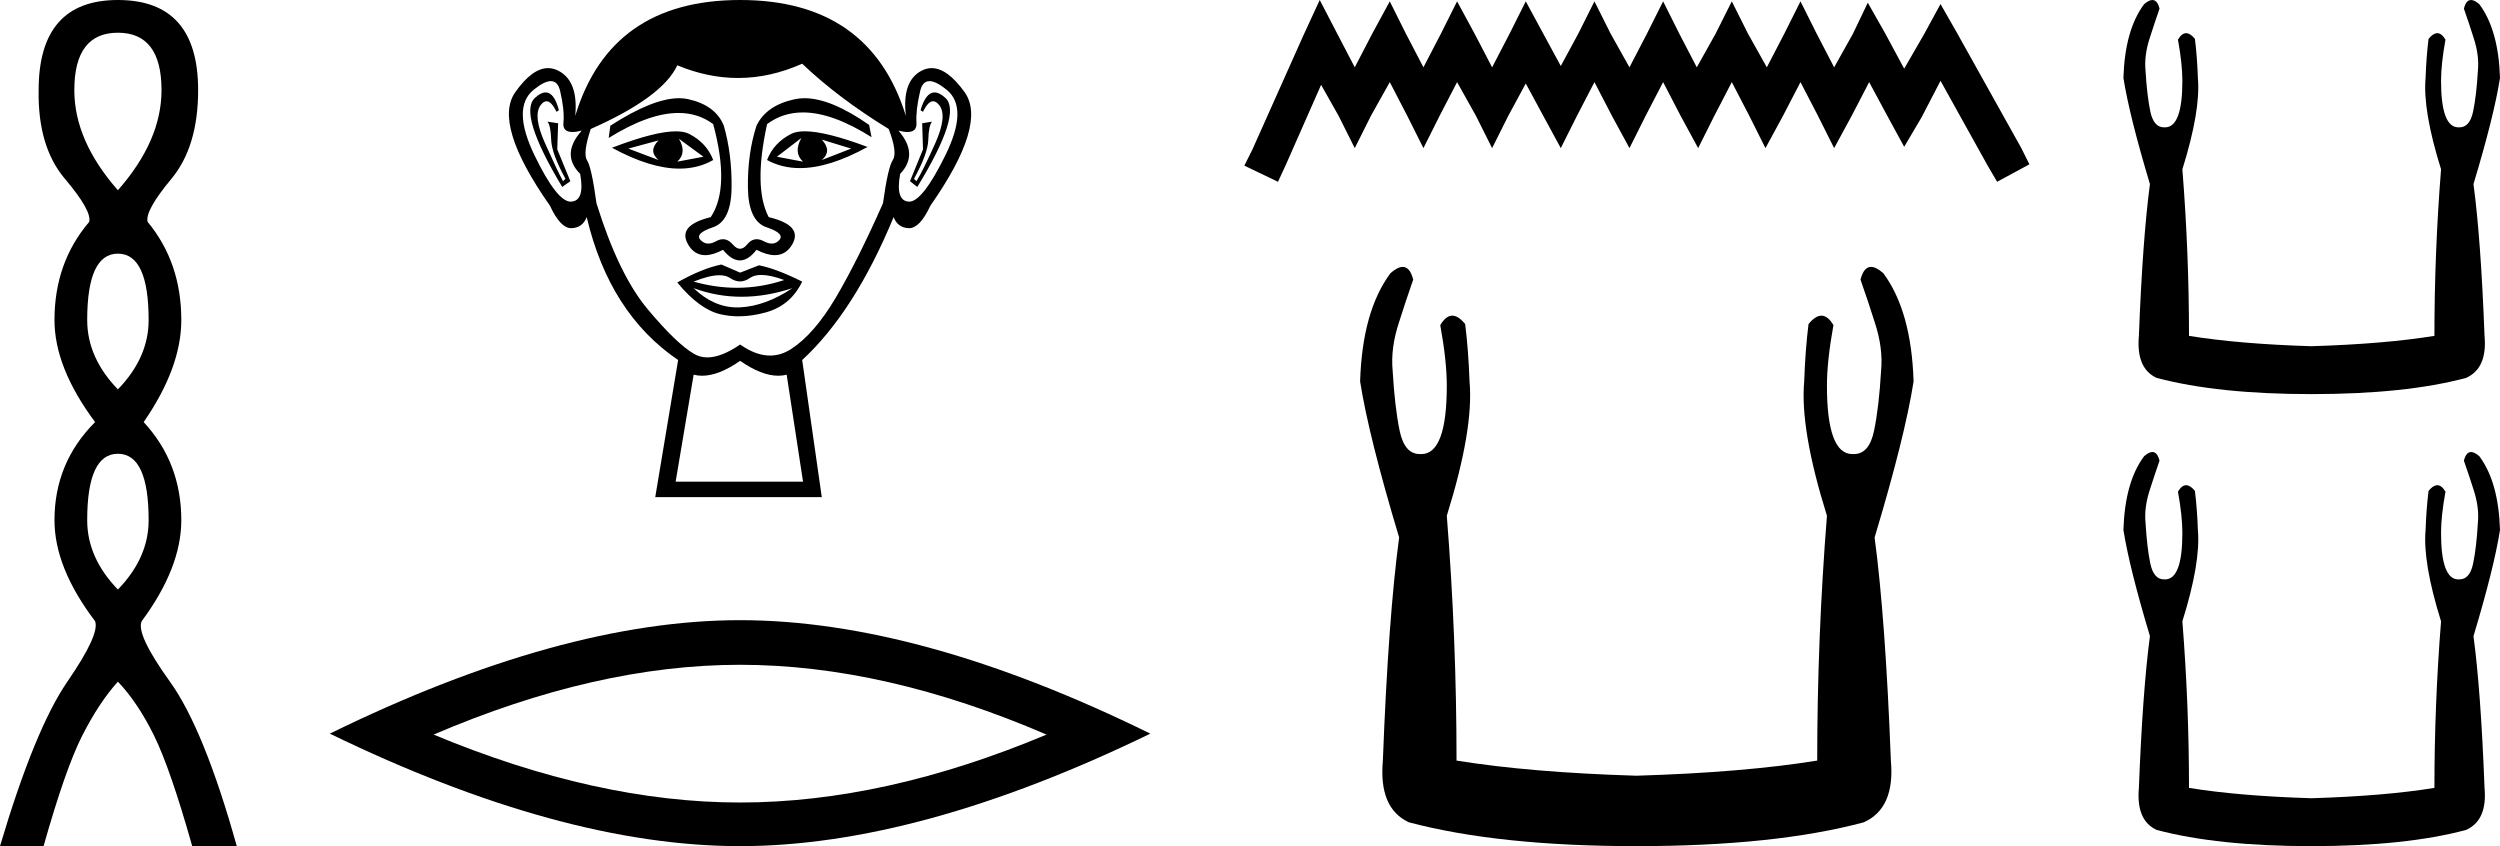 <?xml version='1.0' encoding='UTF-8' standalone='yes'?><svg xmlns='http://www.w3.org/2000/svg' xmlns:xlink='http://www.w3.org/1999/xlink' width='53.183' height='18.0' ><path d='M 2.508 0.696 Q 3.436 0.696 3.436 1.918 Q 3.436 2.993 2.508 4.047 Q 1.581 2.993 1.581 1.918 Q 1.581 0.696 2.508 0.696 ZM 2.508 5.396 Q 3.162 5.396 3.162 6.808 Q 3.162 7.609 2.508 8.283 Q 1.855 7.609 1.855 6.808 Q 1.855 5.396 2.508 5.396 ZM 2.508 9.653 Q 3.162 9.653 3.162 11.066 Q 3.162 11.867 2.508 12.541 Q 1.855 11.867 1.855 11.066 Q 1.855 9.653 2.508 9.653 ZM 2.508 0.0 Q 0.822 0.0 0.822 1.918 Q 0.801 3.119 1.381 3.804 Q 1.96 4.489 1.897 4.721 Q 1.159 5.585 1.159 6.808 Q 1.159 7.82 2.023 8.979 Q 1.159 9.843 1.159 11.066 Q 1.159 12.077 2.023 13.215 Q 2.129 13.489 1.433 14.501 Q 0.738 15.513 0.0 18 L 0.927 18 Q 1.391 16.356 1.749 15.65 Q 2.108 14.944 2.508 14.501 Q 2.93 14.944 3.278 15.65 Q 3.625 16.356 4.089 18 L 5.037 18 Q 4.342 15.513 3.615 14.501 Q 2.888 13.489 3.014 13.215 Q 3.857 12.077 3.857 11.066 Q 3.857 9.843 3.056 8.979 Q 3.857 7.82 3.857 6.808 Q 3.857 5.585 3.141 4.721 Q 3.077 4.489 3.646 3.804 Q 4.215 3.119 4.215 1.918 Q 4.215 0.0 2.508 0.0 Z' style='fill:#000000;stroke:none' /><path d='M 14.009 2.987 Q 13.783 3.213 14.009 3.404 L 13.366 3.161 L 14.009 2.987 ZM 17.482 2.97 L 18.107 3.161 L 17.482 3.404 Q 17.708 3.213 17.482 2.97 ZM 14.443 2.952 L 14.964 3.334 L 14.408 3.439 Q 14.617 3.247 14.443 2.952 ZM 17.048 2.935 L 17.048 2.935 Q 16.874 3.247 17.083 3.439 L 16.527 3.334 L 17.048 2.935 ZM 17.12 2.793 Q 16.939 2.793 16.831 2.848 Q 16.457 3.039 16.318 3.404 Q 16.631 3.576 17.016 3.576 Q 17.639 3.576 18.455 3.126 Q 17.566 2.793 17.12 2.793 ZM 14.378 2.794 Q 13.929 2.794 13.019 3.143 Q 13.833 3.587 14.454 3.587 Q 14.853 3.587 15.172 3.404 Q 15.033 3.039 14.66 2.848 Q 14.555 2.794 14.378 2.794 ZM 11.607 1.966 Q 11.505 1.966 11.378 2.084 Q 11.022 2.414 11.96 3.977 L 12.133 3.855 L 11.855 3.178 L 11.873 2.622 L 11.647 2.588 L 11.647 2.588 Q 11.716 2.674 11.725 2.97 Q 11.734 3.265 12.029 3.803 L 11.977 3.855 Q 11.855 3.63 11.595 3.048 Q 11.334 2.466 11.499 2.24 Q 11.562 2.154 11.627 2.154 Q 11.731 2.154 11.838 2.379 L 11.89 2.344 Q 11.79 1.966 11.607 1.966 ZM 19.881 1.966 Q 19.695 1.966 19.583 2.344 L 19.635 2.379 Q 19.743 2.154 19.85 2.154 Q 19.916 2.154 19.983 2.24 Q 20.156 2.466 19.896 3.048 Q 19.635 3.63 19.496 3.855 L 19.444 3.803 Q 19.74 3.265 19.748 2.97 Q 19.757 2.674 19.826 2.588 L 19.826 2.588 L 19.618 2.622 L 19.635 3.178 L 19.358 3.855 L 19.514 3.977 Q 20.469 2.414 20.113 2.084 Q 19.985 1.966 19.881 1.966 ZM 11.718 1.726 Q 11.867 1.726 11.916 1.936 Q 12.012 2.344 11.986 2.614 Q 11.967 2.808 12.178 2.808 Q 12.26 2.808 12.376 2.779 L 12.376 2.779 Q 11.925 3.282 12.342 3.699 Q 12.446 4.272 12.151 4.289 Q 12.146 4.29 12.141 4.29 Q 11.847 4.29 11.369 3.3 Q 10.883 2.292 11.352 1.91 Q 11.578 1.726 11.718 1.726 ZM 19.773 1.726 Q 19.912 1.726 20.139 1.91 Q 20.608 2.292 20.113 3.3 Q 19.626 4.29 19.341 4.29 Q 19.336 4.29 19.332 4.289 Q 19.045 4.272 19.149 3.699 Q 19.549 3.282 19.114 2.779 L 19.114 2.779 Q 19.226 2.808 19.305 2.808 Q 19.509 2.808 19.496 2.614 Q 19.479 2.344 19.575 1.936 Q 19.624 1.726 19.773 1.726 ZM 17.114 2.089 Q 17.007 2.089 16.909 2.11 Q 16.301 2.24 16.093 2.674 Q 15.902 3.265 15.91 3.986 Q 15.919 4.706 16.31 4.836 Q 16.701 4.967 16.579 5.106 Q 16.512 5.182 16.418 5.182 Q 16.342 5.182 16.249 5.132 Q 16.169 5.089 16.099 5.089 Q 15.984 5.089 15.893 5.201 Q 15.819 5.292 15.743 5.292 Q 15.667 5.292 15.589 5.201 Q 15.493 5.089 15.379 5.089 Q 15.309 5.089 15.233 5.132 Q 15.144 5.182 15.068 5.182 Q 14.975 5.182 14.903 5.106 Q 14.773 4.967 15.164 4.836 Q 15.554 4.706 15.563 3.994 Q 15.572 3.282 15.398 2.674 Q 15.224 2.24 14.643 2.11 Q 14.551 2.089 14.447 2.089 Q 13.891 2.089 12.984 2.674 L 12.949 2.935 Q 13.804 2.403 14.433 2.403 Q 14.853 2.403 15.172 2.64 Q 15.537 3.994 15.12 4.619 Q 14.408 4.793 14.634 5.193 Q 14.767 5.428 15.003 5.428 Q 15.167 5.428 15.381 5.314 Q 15.563 5.54 15.741 5.54 Q 15.919 5.54 16.093 5.314 Q 16.314 5.428 16.482 5.428 Q 16.724 5.428 16.857 5.193 Q 17.083 4.793 16.353 4.619 Q 16.023 3.994 16.318 2.64 Q 16.651 2.392 17.081 2.392 Q 17.707 2.392 18.541 2.918 L 18.489 2.657 Q 17.674 2.089 17.114 2.089 ZM 16.195 5.849 Q 16.389 5.849 16.683 5.957 Q 16.187 6.122 15.676 6.122 Q 15.221 6.122 14.756 5.991 Q 15.092 5.855 15.304 5.855 Q 15.442 5.855 15.528 5.913 Q 15.637 5.987 15.743 5.987 Q 15.85 5.987 15.954 5.913 Q 16.045 5.849 16.195 5.849 ZM 14.756 6.13 Q 15.25 6.313 15.776 6.313 Q 16.301 6.313 16.857 6.13 L 16.857 6.13 Q 16.284 6.512 15.745 6.538 Q 15.715 6.54 15.685 6.54 Q 15.181 6.54 14.756 6.13 ZM 15.346 5.627 Q 14.929 5.713 14.408 6.009 Q 14.877 6.582 15.329 6.686 Q 15.515 6.729 15.714 6.729 Q 15.996 6.729 16.301 6.643 Q 16.822 6.495 17.065 5.991 Q 16.509 5.713 16.145 5.644 L 15.745 5.8 L 15.346 5.627 ZM 17.065 1.355 Q 17.829 2.084 18.906 2.744 Q 19.097 3.247 18.993 3.404 Q 18.889 3.56 18.784 4.324 Q 18.246 5.54 17.786 6.321 Q 17.326 7.103 16.831 7.424 Q 16.615 7.564 16.382 7.564 Q 16.079 7.564 15.745 7.329 Q 15.346 7.603 15.047 7.603 Q 14.892 7.603 14.764 7.528 Q 14.391 7.311 13.774 6.573 Q 13.158 5.835 12.689 4.324 Q 12.585 3.56 12.489 3.412 Q 12.394 3.265 12.567 2.744 Q 14.096 2.067 14.408 1.389 Q 15.057 1.659 15.701 1.659 Q 16.385 1.659 17.065 1.355 ZM 15.745 7.676 Q 16.2 7.993 16.556 7.993 Q 16.649 7.993 16.735 7.971 L 17.083 10.246 L 14.373 10.246 L 14.756 7.971 Q 14.842 7.993 14.935 7.993 Q 15.291 7.993 15.745 7.676 ZM 15.745 0.0 Q 12.984 0.0 12.237 2.466 Q 12.307 1.719 11.873 1.502 Q 11.767 1.449 11.659 1.449 Q 11.323 1.449 10.961 1.962 Q 10.483 2.64 11.699 4.376 Q 11.921 4.854 12.151 4.854 Q 12.155 4.854 12.159 4.854 Q 12.394 4.845 12.481 4.619 Q 12.967 6.669 14.426 7.659 L 13.939 10.576 L 17.482 10.576 L 17.065 7.659 Q 18.177 6.634 19.01 4.619 Q 19.097 4.845 19.332 4.854 Q 19.336 4.854 19.34 4.854 Q 19.57 4.854 19.792 4.376 Q 21.007 2.64 20.521 1.962 Q 20.153 1.449 19.819 1.449 Q 19.713 1.449 19.609 1.502 Q 19.184 1.719 19.271 2.466 Q 18.507 0.0 15.745 0.0 Z' style='fill:#000000;stroke:none' /><path d='M 15.743 14.142 Q 18.818 14.142 22.263 15.627 Q 18.818 17.072 15.743 17.072 Q 12.69 17.072 9.224 15.627 Q 12.69 14.142 15.743 14.142 ZM 15.743 13.193 Q 11.947 13.193 7.016 15.607 Q 11.947 18 15.743 18 Q 19.54 18 24.471 15.607 Q 19.56 13.193 15.743 13.193 Z' style='fill:#000000;stroke:none' /><path d='M 28.075 0.0 L 27.731 0.745 L 26.643 3.18 L 26.471 3.524 L 27.187 3.867 L 27.359 3.495 L 28.104 1.805 L 28.476 2.464 L 28.82 3.151 L 29.164 2.464 L 29.565 1.747 L 29.937 2.464 L 30.281 3.151 L 30.625 2.464 L 30.997 1.747 L 31.398 2.464 L 31.742 3.151 L 32.086 2.464 L 32.458 1.776 L 32.83 2.464 L 33.203 3.151 L 33.547 2.464 L 33.919 1.747 L 34.291 2.464 L 34.664 3.151 L 35.008 2.464 L 35.38 1.747 L 35.752 2.464 L 36.125 3.151 L 36.469 2.464 L 36.841 1.747 L 37.213 2.464 L 37.557 3.151 L 37.93 2.464 L 38.302 1.747 L 38.674 2.464 L 39.018 3.151 L 39.391 2.464 L 39.763 1.747 L 40.164 2.492 L 40.508 3.123 L 40.88 2.492 L 41.281 1.719 L 42.284 3.524 L 42.485 3.867 L 43.172 3.495 L 43 3.151 L 41.625 0.688 L 41.281 0.086 L 40.938 0.716 L 40.508 1.461 L 40.107 0.716 L 39.734 0.057 L 39.419 0.716 L 39.018 1.432 L 38.646 0.716 L 38.302 0.029 L 37.958 0.716 L 37.586 1.432 L 37.185 0.716 L 36.841 0.029 L 36.497 0.716 L 36.096 1.432 L 35.724 0.716 L 35.38 0.029 L 35.036 0.716 L 34.664 1.432 L 34.263 0.716 L 33.919 0.029 L 33.575 0.716 L 33.203 1.404 L 32.83 0.716 L 32.458 0.029 L 32.114 0.716 L 31.742 1.432 L 31.369 0.716 L 30.997 0.029 L 30.653 0.716 L 30.281 1.432 L 29.908 0.716 L 29.565 0.029 L 29.192 0.716 L 28.82 1.432 L 28.447 0.716 L 28.075 0.0 Z' style='fill:#000000;stroke:none' /><path d='M 29.84 5.678 Q 29.731 5.678 29.58 5.811 Q 28.98 6.618 28.934 8.115 Q 29.119 9.29 29.764 11.433 Q 29.533 13.161 29.418 16.18 Q 29.326 17.194 29.971 17.493 Q 31.884 18 34.81 18 Q 37.759 18 39.649 17.493 Q 40.317 17.194 40.225 16.18 Q 40.109 13.161 39.879 11.433 Q 40.524 9.29 40.708 8.115 Q 40.662 6.618 40.063 5.811 Q 39.911 5.678 39.803 5.678 Q 39.647 5.678 39.579 5.949 Q 39.741 6.41 39.879 6.848 Q 40.063 7.401 40.017 7.885 Q 39.971 8.668 39.867 9.164 Q 39.764 9.659 39.441 9.659 Q 39.424 9.66 39.407 9.66 Q 38.865 9.66 38.865 8.207 Q 38.865 7.677 39.003 6.917 Q 38.885 6.715 38.748 6.715 Q 38.619 6.715 38.473 6.894 Q 38.404 7.447 38.381 8.115 Q 38.289 9.129 38.865 10.972 Q 38.658 13.576 38.658 16.18 Q 37.091 16.433 34.81 16.502 Q 32.552 16.433 30.985 16.18 Q 30.985 13.576 30.778 10.972 Q 31.354 9.129 31.262 8.115 Q 31.238 7.447 31.169 6.894 Q 31.024 6.715 30.895 6.715 Q 30.758 6.715 30.639 6.917 Q 30.778 7.677 30.778 8.207 Q 30.778 9.66 30.235 9.66 Q 30.219 9.66 30.202 9.659 Q 29.879 9.659 29.775 9.164 Q 29.672 8.668 29.626 7.885 Q 29.58 7.401 29.764 6.848 Q 29.902 6.41 30.063 5.949 Q 29.996 5.678 29.84 5.678 Z' style='fill:#000000;stroke:none' /><path d='M 45.788 0.0 Q 45.714 0.0 45.611 0.09 Q 45.203 0.639 45.172 1.658 Q 45.298 2.458 45.736 3.916 Q 45.58 5.092 45.501 7.145 Q 45.439 7.835 45.878 8.039 Q 47.179 8.384 49.17 8.384 Q 51.177 8.384 52.462 8.039 Q 52.917 7.835 52.854 7.145 Q 52.776 5.092 52.619 3.916 Q 53.058 2.458 53.183 1.658 Q 53.152 0.639 52.744 0.09 Q 52.641 0.0 52.567 0.0 Q 52.461 0.0 52.415 0.184 Q 52.525 0.498 52.619 0.796 Q 52.744 1.172 52.713 1.501 Q 52.682 2.034 52.611 2.371 Q 52.541 2.709 52.321 2.709 Q 52.309 2.709 52.298 2.709 Q 51.929 2.709 51.929 1.721 Q 51.929 1.36 52.023 0.843 Q 51.942 0.706 51.849 0.706 Q 51.761 0.706 51.663 0.827 Q 51.616 1.203 51.6 1.658 Q 51.537 2.348 51.929 3.602 Q 51.788 5.374 51.788 7.145 Q 50.722 7.318 49.17 7.365 Q 47.633 7.318 46.567 7.145 Q 46.567 5.374 46.426 3.602 Q 46.818 2.348 46.756 1.658 Q 46.74 1.203 46.693 0.827 Q 46.594 0.706 46.506 0.706 Q 46.413 0.706 46.332 0.843 Q 46.426 1.36 46.426 1.721 Q 46.426 2.709 46.057 2.709 Q 46.046 2.709 46.034 2.709 Q 45.815 2.709 45.744 2.371 Q 45.674 2.034 45.642 1.501 Q 45.611 1.172 45.736 0.796 Q 45.831 0.498 45.94 0.184 Q 45.894 0.0 45.788 0.0 Z' style='fill:#000000;stroke:none' /><path d='M 45.788 9.616 Q 45.714 9.616 45.611 9.706 Q 45.203 10.255 45.172 11.274 Q 45.298 12.074 45.736 13.532 Q 45.58 14.708 45.501 16.761 Q 45.439 17.451 45.878 17.655 Q 47.179 18 49.17 18 Q 51.177 18 52.462 17.655 Q 52.917 17.451 52.854 16.761 Q 52.776 14.708 52.619 13.532 Q 53.058 12.074 53.183 11.274 Q 53.152 10.255 52.744 9.706 Q 52.641 9.616 52.567 9.616 Q 52.461 9.616 52.415 9.801 Q 52.525 10.114 52.619 10.412 Q 52.744 10.788 52.713 11.117 Q 52.682 11.651 52.611 11.988 Q 52.541 12.325 52.321 12.325 Q 52.309 12.326 52.298 12.326 Q 51.929 12.326 51.929 11.337 Q 51.929 10.976 52.023 10.459 Q 51.942 10.322 51.849 10.322 Q 51.761 10.322 51.663 10.443 Q 51.616 10.82 51.6 11.274 Q 51.537 11.964 51.929 13.218 Q 51.788 14.99 51.788 16.761 Q 50.722 16.934 49.17 16.981 Q 47.633 16.934 46.567 16.761 Q 46.567 14.99 46.426 13.218 Q 46.818 11.964 46.756 11.274 Q 46.74 10.82 46.693 10.443 Q 46.594 10.322 46.506 10.322 Q 46.413 10.322 46.332 10.459 Q 46.426 10.976 46.426 11.337 Q 46.426 12.326 46.057 12.326 Q 46.046 12.326 46.034 12.325 Q 45.815 12.325 45.744 11.988 Q 45.674 11.651 45.642 11.117 Q 45.611 10.788 45.736 10.412 Q 45.831 10.114 45.94 9.801 Q 45.894 9.616 45.788 9.616 Z' style='fill:#000000;stroke:none' /></svg>